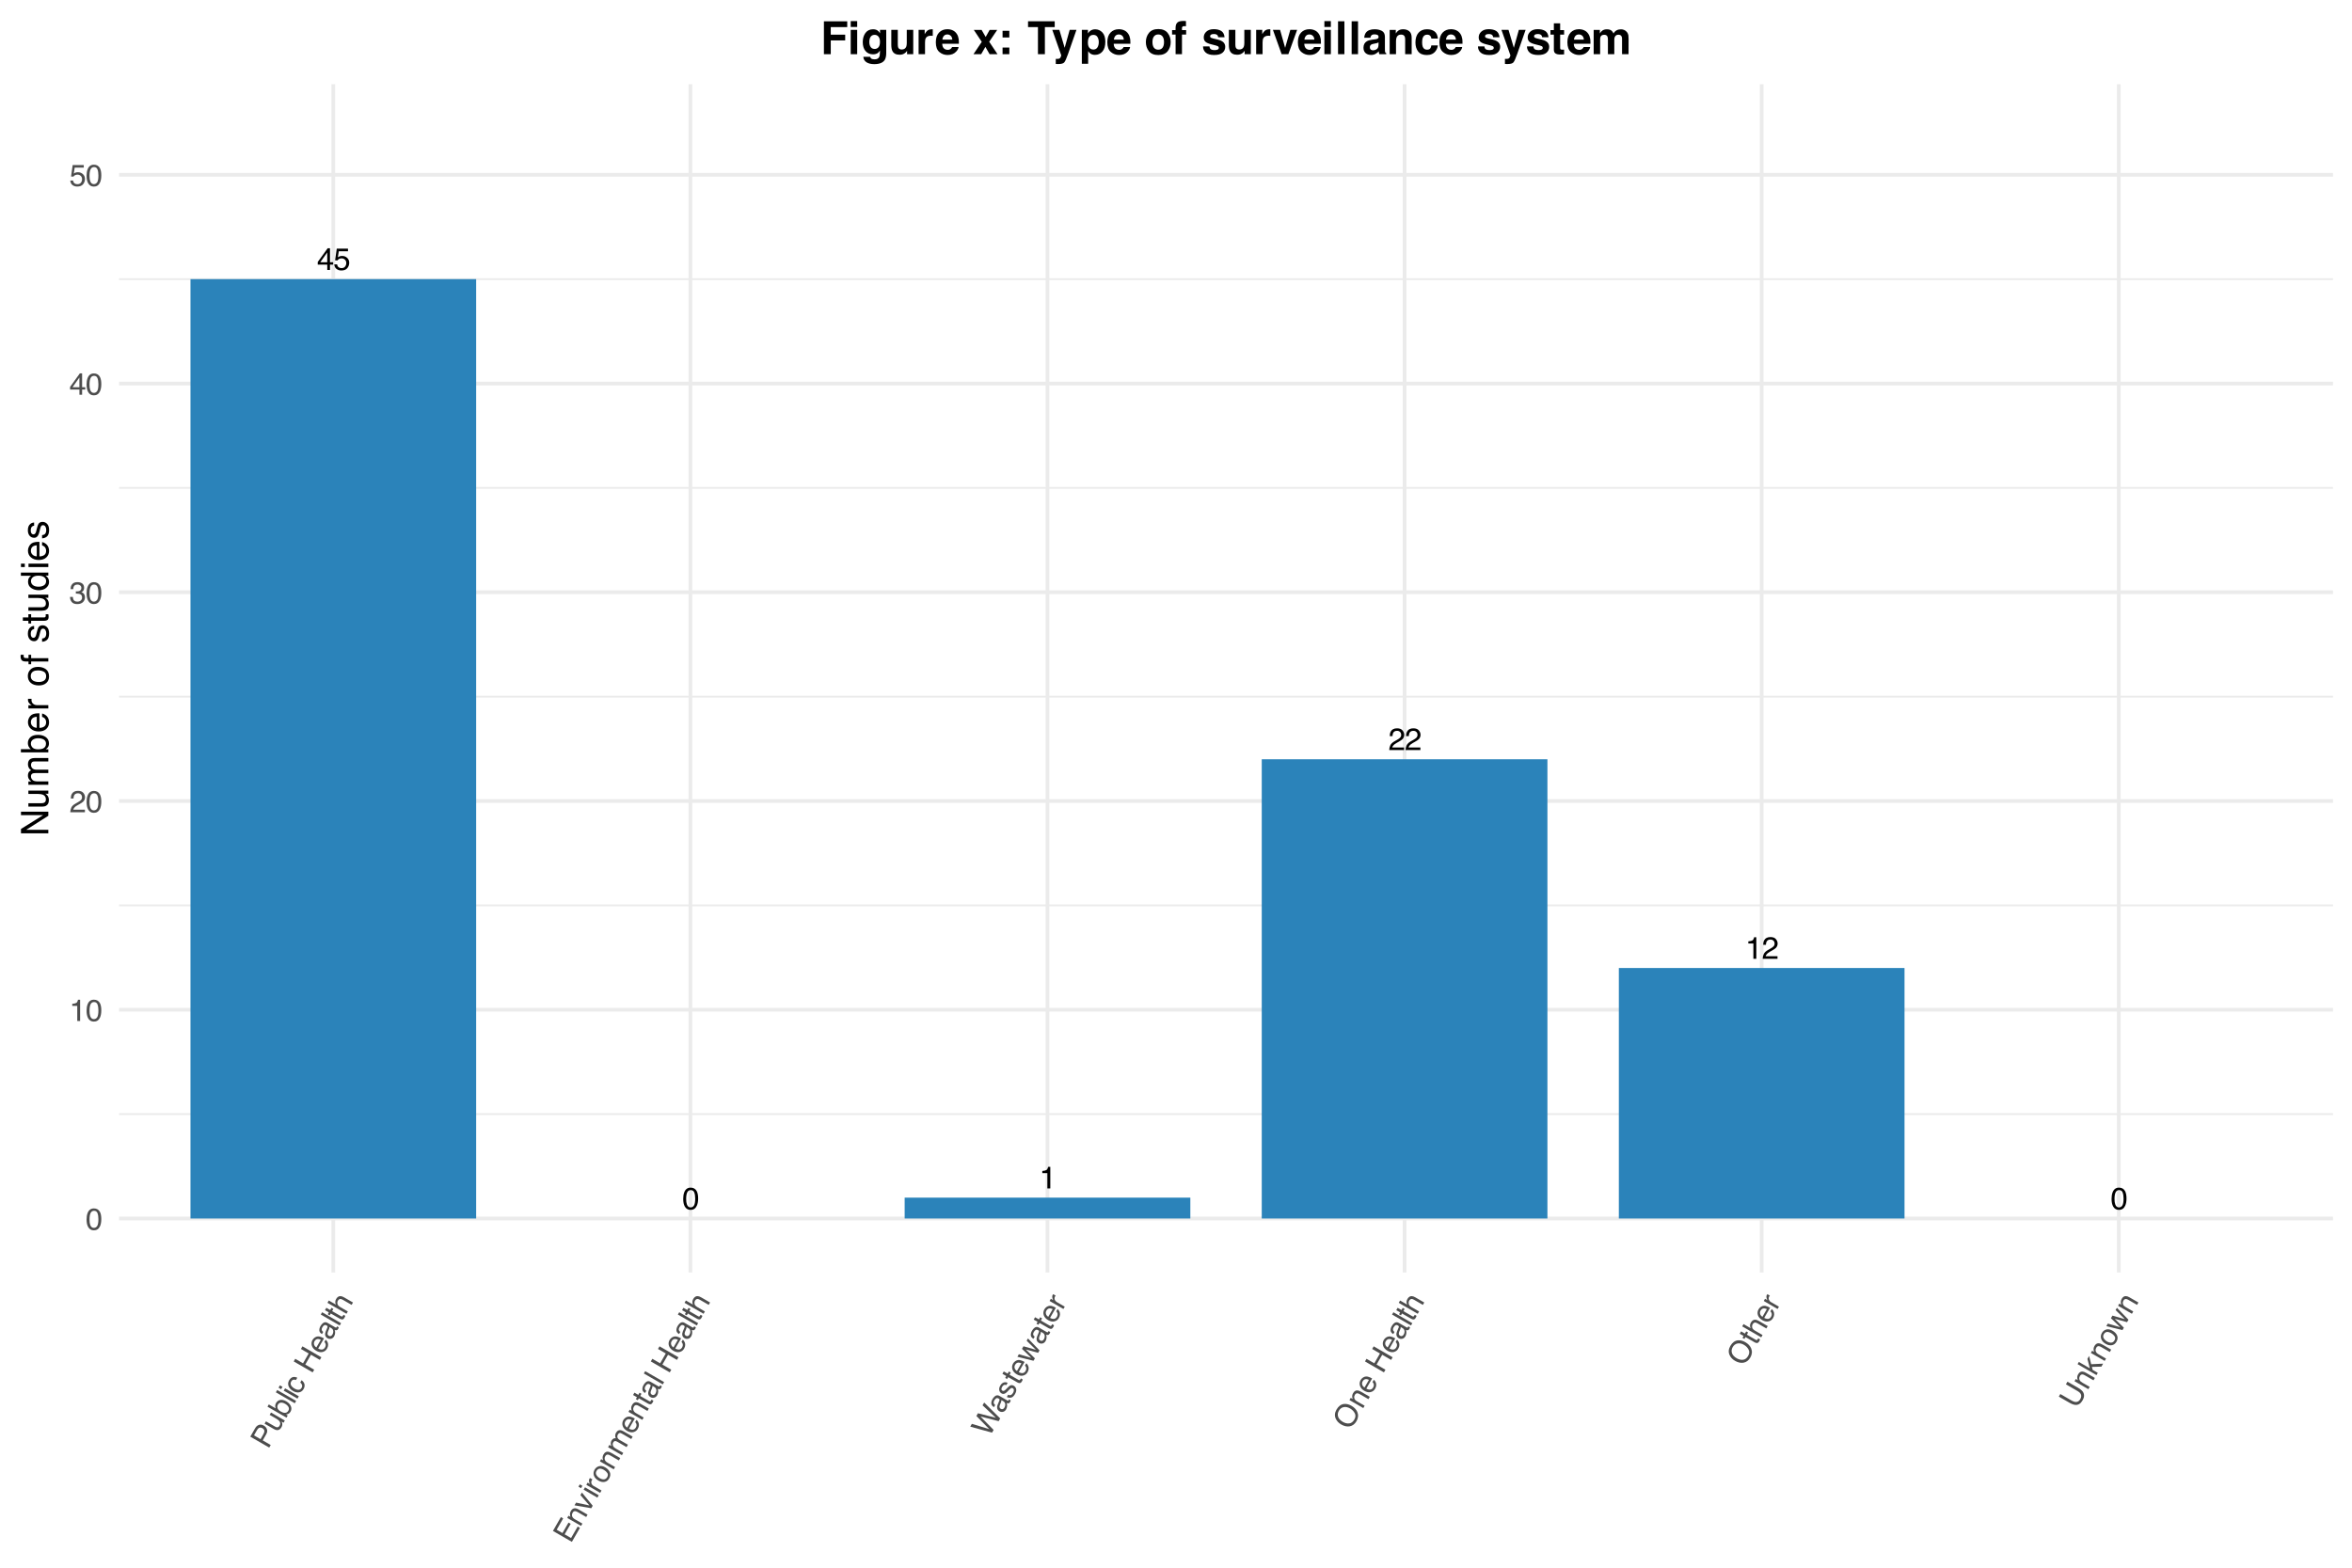 <?xml version="1.0" encoding="UTF-8"?>
<svg xmlns="http://www.w3.org/2000/svg" xmlns:xlink="http://www.w3.org/1999/xlink" width="864" height="576" viewBox="0 0 864 576">
<defs>
<g>
<g id="glyph-0-0">
<path d="M 0.359 0 L 0.359 -8.156 L 6.844 -8.156 L 6.844 0 Z M 5.828 -1.016 L 5.828 -7.141 L 1.391 -7.141 L 1.391 -1.016 Z M 5.828 -1.016 "/>
</g>
<g id="glyph-0-1">
<path d="M 3.766 -2.812 L 3.766 -6.422 L 1.203 -2.812 Z M 3.781 0 L 3.781 -1.938 L 0.281 -1.938 L 0.281 -2.922 L 3.938 -7.969 L 4.781 -7.969 L 4.781 -2.812 L 5.953 -2.812 L 5.953 -1.938 L 4.781 -1.938 L 4.781 0 Z M 3.781 0 "/>
</g>
<g id="glyph-0-2">
<path d="M 1.406 -2.031 C 1.469 -1.457 1.734 -1.062 2.203 -0.844 C 2.441 -0.727 2.711 -0.672 3.016 -0.672 C 3.609 -0.672 4.047 -0.859 4.328 -1.234 C 4.617 -1.617 4.766 -2.039 4.766 -2.5 C 4.766 -3.051 4.594 -3.477 4.25 -3.781 C 3.914 -4.094 3.508 -4.25 3.031 -4.25 C 2.688 -4.25 2.391 -4.18 2.141 -4.047 C 1.898 -3.91 1.691 -3.723 1.516 -3.484 L 0.656 -3.531 L 1.266 -7.828 L 5.391 -7.828 L 5.391 -6.859 L 2.016 -6.859 L 1.672 -4.641 C 1.859 -4.785 2.035 -4.891 2.203 -4.953 C 2.492 -5.078 2.836 -5.141 3.234 -5.141 C 3.961 -5.141 4.578 -4.906 5.078 -4.438 C 5.586 -3.969 5.844 -3.375 5.844 -2.656 C 5.844 -1.895 5.609 -1.227 5.141 -0.656 C 4.68 -0.082 3.941 0.203 2.922 0.203 C 2.273 0.203 1.703 0.02 1.203 -0.344 C 0.703 -0.707 0.422 -1.27 0.359 -2.031 Z M 1.406 -2.031 "/>
</g>
<g id="glyph-0-3">
<path d="M 3.078 -7.953 C 4.109 -7.953 4.852 -7.531 5.312 -6.688 C 5.664 -6.031 5.844 -5.129 5.844 -3.984 C 5.844 -2.898 5.68 -2.008 5.359 -1.312 C 4.891 -0.289 4.129 0.219 3.078 0.219 C 2.117 0.219 1.406 -0.195 0.938 -1.031 C 0.551 -1.719 0.359 -2.645 0.359 -3.812 C 0.359 -4.719 0.473 -5.492 0.703 -6.141 C 1.141 -7.348 1.93 -7.953 3.078 -7.953 Z M 3.062 -0.688 C 3.582 -0.688 3.992 -0.914 4.297 -1.375 C 4.609 -1.844 4.766 -2.703 4.766 -3.953 C 4.766 -4.848 4.648 -5.586 4.422 -6.172 C 4.203 -6.754 3.773 -7.047 3.141 -7.047 C 2.547 -7.047 2.113 -6.77 1.844 -6.219 C 1.57 -5.664 1.438 -4.852 1.438 -3.781 C 1.438 -2.969 1.523 -2.316 1.703 -1.828 C 1.961 -1.066 2.414 -0.688 3.062 -0.688 Z M 3.062 -0.688 "/>
</g>
<g id="glyph-0-4">
<path d="M 1.094 -5.625 L 1.094 -6.406 C 1.812 -6.469 2.312 -6.582 2.594 -6.75 C 2.883 -6.914 3.098 -7.305 3.234 -7.922 L 4.031 -7.922 L 4.031 0 L 2.953 0 L 2.953 -5.625 Z M 1.094 -5.625 "/>
</g>
<g id="glyph-0-5">
<path d="M 0.359 0 C 0.391 -0.688 0.531 -1.281 0.781 -1.781 C 1.031 -2.289 1.508 -2.754 2.219 -3.172 L 3.281 -3.781 C 3.758 -4.062 4.098 -4.301 4.297 -4.5 C 4.598 -4.801 4.75 -5.148 4.75 -5.547 C 4.75 -6.016 4.609 -6.383 4.328 -6.656 C 4.055 -6.926 3.688 -7.062 3.219 -7.062 C 2.531 -7.062 2.055 -6.801 1.797 -6.281 C 1.66 -6.008 1.582 -5.625 1.562 -5.125 L 0.547 -5.125 C 0.555 -5.82 0.688 -6.391 0.938 -6.828 C 1.363 -7.598 2.129 -7.984 3.234 -7.984 C 4.141 -7.984 4.801 -7.734 5.219 -7.234 C 5.645 -6.742 5.859 -6.195 5.859 -5.594 C 5.859 -4.957 5.633 -4.414 5.188 -3.969 C 4.926 -3.707 4.457 -3.391 3.781 -3.016 L 3.031 -2.594 C 2.664 -2.383 2.379 -2.191 2.172 -2.016 C 1.797 -1.691 1.562 -1.332 1.469 -0.938 L 5.812 -0.938 L 5.812 0 Z M 0.359 0 "/>
</g>
<g id="glyph-1-0">
<path d="M 0.359 0 L 0.359 -8.031 L 6.734 -8.031 L 6.734 0 Z M 5.734 -1 L 5.734 -7.031 L 1.375 -7.031 L 1.375 -1 Z M 5.734 -1 "/>
</g>
<g id="glyph-1-1">
<path d="M 3.031 -7.828 C 4.039 -7.828 4.773 -7.41 5.234 -6.578 C 5.578 -5.93 5.75 -5.047 5.75 -3.922 C 5.75 -2.859 5.594 -1.977 5.281 -1.281 C 4.82 -0.281 4.07 0.219 3.031 0.219 C 2.082 0.219 1.379 -0.191 0.922 -1.016 C 0.535 -1.691 0.344 -2.609 0.344 -3.766 C 0.344 -4.648 0.457 -5.41 0.688 -6.047 C 1.125 -7.234 1.906 -7.828 3.031 -7.828 Z M 3.016 -0.688 C 3.523 -0.688 3.93 -0.91 4.234 -1.359 C 4.535 -1.816 4.688 -2.66 4.688 -3.891 C 4.688 -4.773 4.578 -5.504 4.359 -6.078 C 4.141 -6.66 3.719 -6.953 3.094 -6.953 C 2.508 -6.953 2.082 -6.676 1.812 -6.125 C 1.551 -5.582 1.422 -4.781 1.422 -3.719 C 1.422 -2.914 1.504 -2.273 1.672 -1.797 C 1.93 -1.055 2.379 -0.688 3.016 -0.688 Z M 3.016 -0.688 "/>
</g>
<g id="glyph-1-2">
<path d="M 1.078 -5.547 L 1.078 -6.297 C 1.785 -6.367 2.281 -6.484 2.562 -6.641 C 2.844 -6.805 3.051 -7.191 3.188 -7.797 L 3.969 -7.797 L 3.969 0 L 2.922 0 L 2.922 -5.547 Z M 1.078 -5.547 "/>
</g>
<g id="glyph-1-3">
<path d="M 0.344 0 C 0.383 -0.676 0.523 -1.266 0.766 -1.766 C 1.004 -2.266 1.477 -2.719 2.188 -3.125 L 3.234 -3.734 C 3.703 -4.004 4.035 -4.238 4.234 -4.438 C 4.523 -4.738 4.672 -5.082 4.672 -5.469 C 4.672 -5.926 4.535 -6.285 4.266 -6.547 C 3.992 -6.816 3.629 -6.953 3.172 -6.953 C 2.492 -6.953 2.023 -6.695 1.766 -6.188 C 1.629 -5.914 1.555 -5.535 1.547 -5.047 L 0.547 -5.047 C 0.555 -5.734 0.68 -6.289 0.922 -6.719 C 1.348 -7.477 2.098 -7.859 3.172 -7.859 C 4.078 -7.859 4.734 -7.613 5.141 -7.125 C 5.555 -6.645 5.766 -6.109 5.766 -5.516 C 5.766 -4.891 5.547 -4.352 5.109 -3.906 C 4.848 -3.645 4.391 -3.332 3.734 -2.969 L 2.984 -2.547 C 2.617 -2.348 2.336 -2.16 2.141 -1.984 C 1.773 -1.672 1.547 -1.32 1.453 -0.938 L 5.734 -0.938 L 5.734 0 Z M 0.344 0 "/>
</g>
<g id="glyph-1-4">
<path d="M 2.906 0.219 C 1.977 0.219 1.305 -0.035 0.891 -0.547 C 0.473 -1.055 0.266 -1.676 0.266 -2.406 L 1.297 -2.406 C 1.336 -1.895 1.43 -1.523 1.578 -1.297 C 1.836 -0.891 2.301 -0.688 2.969 -0.688 C 3.477 -0.688 3.891 -0.82 4.203 -1.094 C 4.523 -1.375 4.688 -1.734 4.688 -2.172 C 4.688 -2.711 4.52 -3.086 4.188 -3.297 C 3.852 -3.516 3.395 -3.625 2.812 -3.625 C 2.75 -3.625 2.68 -3.625 2.609 -3.625 C 2.547 -3.625 2.477 -3.617 2.406 -3.609 L 2.406 -4.484 C 2.508 -4.473 2.594 -4.461 2.656 -4.453 C 2.727 -4.453 2.805 -4.453 2.891 -4.453 C 3.254 -4.453 3.555 -4.516 3.797 -4.641 C 4.211 -4.836 4.422 -5.203 4.422 -5.734 C 4.422 -6.117 4.281 -6.414 4 -6.625 C 3.727 -6.844 3.406 -6.953 3.031 -6.953 C 2.375 -6.953 1.922 -6.734 1.672 -6.297 C 1.535 -6.055 1.457 -5.711 1.438 -5.266 L 0.469 -5.266 C 0.469 -5.848 0.582 -6.344 0.812 -6.75 C 1.219 -7.477 1.926 -7.844 2.938 -7.844 C 3.727 -7.844 4.344 -7.664 4.781 -7.312 C 5.219 -6.957 5.438 -6.441 5.438 -5.766 C 5.438 -5.285 5.305 -4.895 5.047 -4.594 C 4.891 -4.406 4.688 -4.258 4.438 -4.156 C 4.844 -4.039 5.16 -3.82 5.391 -3.5 C 5.629 -3.176 5.75 -2.781 5.75 -2.312 C 5.75 -1.57 5.5 -0.961 5 -0.484 C 4.508 -0.016 3.812 0.219 2.906 0.219 Z M 2.906 0.219 "/>
</g>
<g id="glyph-1-5">
<path d="M 3.703 -2.766 L 3.703 -6.328 L 1.188 -2.766 Z M 3.719 0 L 3.719 -1.922 L 0.281 -1.922 L 0.281 -2.875 L 3.875 -7.859 L 4.703 -7.859 L 4.703 -2.766 L 5.859 -2.766 L 5.859 -1.922 L 4.703 -1.922 L 4.703 0 Z M 3.719 0 "/>
</g>
<g id="glyph-1-6">
<path d="M 1.391 -2 C 1.453 -1.438 1.711 -1.047 2.172 -0.828 C 2.398 -0.723 2.664 -0.672 2.969 -0.672 C 3.551 -0.672 3.984 -0.852 4.266 -1.219 C 4.547 -1.594 4.688 -2.008 4.688 -2.469 C 4.688 -3.008 4.52 -3.426 4.188 -3.719 C 3.852 -4.02 3.457 -4.172 3 -4.172 C 2.656 -4.172 2.359 -4.102 2.109 -3.969 C 1.867 -3.844 1.664 -3.664 1.5 -3.438 L 0.641 -3.484 L 1.234 -7.703 L 5.312 -7.703 L 5.312 -6.75 L 1.984 -6.75 L 1.641 -4.578 C 1.828 -4.711 2.004 -4.816 2.172 -4.891 C 2.461 -5.004 2.797 -5.062 3.172 -5.062 C 3.891 -5.062 4.5 -4.828 5 -4.359 C 5.5 -3.898 5.75 -3.316 5.75 -2.609 C 5.75 -1.867 5.52 -1.211 5.062 -0.641 C 4.602 -0.078 3.875 0.203 2.875 0.203 C 2.238 0.203 1.676 0.023 1.188 -0.328 C 0.695 -0.691 0.422 -1.25 0.359 -2 Z M 1.391 -2 "/>
</g>
<g id="glyph-2-0">
<path d="M 0.188 -0.312 L -6.766 -4.328 L -3.578 -9.844 L 3.375 -5.828 Z M 2.016 -5.469 L -3.219 -8.484 L -5.406 -4.703 L -0.172 -1.688 Z M 2.016 -5.469 "/>
</g>
<g id="glyph-2-1">
<path d="M -6.469 -4.844 L -4.656 -7.984 C -4.301 -8.598 -3.836 -8.992 -3.266 -9.172 C -2.703 -9.348 -2.109 -9.254 -1.484 -8.891 C -0.941 -8.578 -0.566 -8.133 -0.359 -7.562 C -0.148 -6.988 -0.242 -6.359 -0.641 -5.672 L -1.906 -3.469 L 1.031 -1.766 L 0.484 -0.828 Z M -2.031 -7.953 C -2.531 -8.242 -2.988 -8.25 -3.406 -7.969 C -3.613 -7.812 -3.82 -7.555 -4.031 -7.203 L -5.109 -5.312 L -2.703 -3.922 L -1.625 -5.812 C -1.383 -6.227 -1.273 -6.617 -1.297 -6.984 C -1.328 -7.359 -1.57 -7.68 -2.031 -7.953 Z M -2.031 -7.953 "/>
</g>
<g id="glyph-2-2">
<path d="M -4.219 -4.406 L -0.844 -2.453 C -0.582 -2.305 -0.348 -2.227 -0.141 -2.219 C 0.242 -2.195 0.555 -2.395 0.797 -2.812 C 1.141 -3.406 1.113 -3.961 0.719 -4.484 C 0.488 -4.766 0.129 -5.051 -0.359 -5.344 L -2.859 -6.781 L -2.359 -7.641 L 2.719 -4.703 L 2.25 -3.891 L 1.5 -4.328 C 1.633 -4.109 1.723 -3.879 1.766 -3.641 C 1.836 -3.148 1.738 -2.676 1.469 -2.219 C 1.051 -1.5 0.531 -1.148 -0.094 -1.172 C -0.438 -1.172 -0.828 -1.297 -1.266 -1.547 L -4.719 -3.547 Z M -3.672 -5.656 Z M -3.672 -5.656 "/>
</g>
<g id="glyph-2-3">
<path d="M -6.656 -4.594 L -6.172 -5.422 L -3.641 -3.969 C -3.773 -4.289 -3.832 -4.617 -3.812 -4.953 C -3.789 -5.297 -3.695 -5.613 -3.531 -5.906 C -3.164 -6.539 -2.648 -6.926 -1.984 -7.062 C -1.316 -7.195 -0.566 -7.023 0.266 -6.547 C 1.066 -6.078 1.617 -5.492 1.922 -4.797 C 2.234 -4.109 2.191 -3.422 1.797 -2.734 C 1.566 -2.348 1.285 -2.082 0.953 -1.938 C 0.754 -1.832 0.477 -1.758 0.125 -1.719 L 0.781 -1.344 L 0.328 -0.562 Z M 1.016 -3.125 C 1.273 -3.582 1.289 -4.031 1.062 -4.469 C 0.832 -4.914 0.414 -5.312 -0.188 -5.656 C -0.719 -5.969 -1.223 -6.109 -1.703 -6.078 C -2.191 -6.047 -2.562 -5.805 -2.812 -5.359 C -3.039 -4.973 -3.094 -4.551 -2.969 -4.094 C -2.852 -3.645 -2.469 -3.227 -1.812 -2.844 C -1.332 -2.57 -0.914 -2.406 -0.562 -2.344 C 0.133 -2.25 0.66 -2.508 1.016 -3.125 Z M 1.016 -3.125 "/>
</g>
<g id="glyph-2-4">
<path d="M -6.578 -4.672 L -6.078 -5.516 L 0.875 -1.5 L 0.375 -0.656 Z M -6.578 -4.672 "/>
</g>
<g id="glyph-2-5">
<path d="M -4.688 -3.547 L -4.188 -4.406 L 0.859 -1.484 L 0.359 -0.625 Z M -6.594 -4.641 L -6.094 -5.5 L -5.141 -4.953 L -5.641 -4.094 Z M -6.594 -4.641 "/>
</g>
<g id="glyph-2-6">
<path d="M -3.719 -5.594 C -3.395 -6.164 -2.988 -6.551 -2.5 -6.75 C -2.02 -6.945 -1.422 -6.891 -0.703 -6.578 L -1.188 -5.734 C -1.52 -5.867 -1.836 -5.906 -2.141 -5.844 C -2.453 -5.789 -2.723 -5.562 -2.953 -5.156 C -3.266 -4.613 -3.227 -4.078 -2.844 -3.547 C -2.582 -3.18 -2.195 -2.852 -1.688 -2.562 C -1.188 -2.27 -0.695 -2.129 -0.219 -2.141 C 0.246 -2.16 0.617 -2.406 0.891 -2.875 C 1.086 -3.227 1.133 -3.57 1.031 -3.906 C 0.938 -4.238 0.723 -4.547 0.391 -4.828 L 0.875 -5.672 C 1.5 -5.18 1.859 -4.656 1.953 -4.094 C 2.047 -3.531 1.922 -2.957 1.578 -2.375 C 1.191 -1.707 0.645 -1.316 -0.062 -1.203 C -0.781 -1.098 -1.5 -1.254 -2.219 -1.672 C -3.113 -2.18 -3.68 -2.797 -3.922 -3.516 C -4.172 -4.234 -4.102 -4.926 -3.719 -5.594 Z M -3.781 -5.453 Z M -3.781 -5.453 "/>
</g>
<g id="glyph-2-7">
</g>
<g id="glyph-2-8">
<path d="M -6.516 -4.766 L -5.953 -5.734 L -3.094 -4.078 L -1.016 -7.688 L -3.875 -9.344 L -3.312 -10.312 L 3.641 -6.297 L 3.078 -5.328 L -0.188 -7.219 L -2.266 -3.609 L 1 -1.719 L 0.438 -0.75 Z M -6.516 -4.766 "/>
</g>
<g id="glyph-2-9">
<path d="M -3.609 -5.734 C -3.398 -6.098 -3.113 -6.398 -2.75 -6.641 C -2.383 -6.879 -2.016 -7.008 -1.641 -7.031 C -1.285 -7.051 -0.926 -6.988 -0.562 -6.844 C -0.289 -6.77 0.098 -6.586 0.609 -6.297 L -1.531 -2.578 C -1 -2.285 -0.516 -2.164 -0.078 -2.219 C 0.359 -2.27 0.711 -2.531 0.984 -3 C 1.242 -3.445 1.305 -3.891 1.172 -4.328 C 1.078 -4.578 0.938 -4.797 0.75 -4.984 L 1.234 -5.812 C 1.41 -5.695 1.578 -5.508 1.734 -5.25 C 1.891 -4.988 2 -4.738 2.062 -4.5 C 2.156 -4.094 2.141 -3.672 2.016 -3.234 C 1.941 -2.992 1.832 -2.75 1.688 -2.5 C 1.32 -1.875 0.781 -1.473 0.062 -1.297 C -0.645 -1.129 -1.41 -1.281 -2.234 -1.75 C -3.055 -2.227 -3.594 -2.832 -3.844 -3.562 C -4.094 -4.301 -4.016 -5.023 -3.609 -5.734 Z M -0.562 -5.797 C -0.945 -5.973 -1.289 -6.066 -1.594 -6.078 C -2.133 -6.066 -2.562 -5.789 -2.875 -5.25 C -3.102 -4.852 -3.156 -4.441 -3.031 -4.016 C -2.906 -3.586 -2.625 -3.242 -2.188 -2.984 Z M -3.672 -5.656 Z M -3.672 -5.656 "/>
</g>
<g id="glyph-2-10">
<path d="M -0.609 -2.062 C -0.348 -1.914 -0.102 -1.891 0.125 -1.984 C 0.363 -2.086 0.555 -2.266 0.703 -2.516 C 0.879 -2.816 0.984 -3.145 1.016 -3.5 C 1.055 -4.113 0.816 -4.57 0.297 -4.875 L -0.391 -5.281 C -0.379 -5.125 -0.398 -4.953 -0.453 -4.766 C -0.516 -4.578 -0.582 -4.395 -0.656 -4.219 L -0.891 -3.688 C -1.016 -3.344 -1.082 -3.066 -1.094 -2.859 C -1.094 -2.516 -0.93 -2.25 -0.609 -2.062 Z M -1.141 -5.125 C -1.047 -5.332 -1.051 -5.508 -1.156 -5.656 C -1.219 -5.727 -1.32 -5.805 -1.469 -5.891 C -1.758 -6.055 -2.023 -6.078 -2.266 -5.953 C -2.516 -5.836 -2.754 -5.582 -2.984 -5.188 C -3.242 -4.738 -3.301 -4.352 -3.156 -4.031 C -3.094 -3.844 -2.93 -3.66 -2.672 -3.484 L -3.141 -2.688 C -3.766 -3.062 -4.086 -3.516 -4.109 -4.047 C -4.129 -4.578 -3.988 -5.098 -3.688 -5.609 C -3.344 -6.203 -2.945 -6.629 -2.5 -6.891 C -2.062 -7.117 -1.598 -7.094 -1.109 -6.812 L 1.812 -5.125 C 1.883 -5.082 1.957 -5.062 2.031 -5.062 C 2.113 -5.07 2.191 -5.133 2.266 -5.25 C 2.285 -5.289 2.305 -5.332 2.328 -5.375 C 2.348 -5.414 2.367 -5.473 2.391 -5.547 L 3.031 -5.172 C 2.988 -5.023 2.953 -4.91 2.922 -4.828 C 2.891 -4.754 2.836 -4.656 2.766 -4.531 C 2.598 -4.238 2.375 -4.094 2.094 -4.094 C 1.945 -4.082 1.758 -4.117 1.531 -4.203 C 1.656 -3.91 1.707 -3.547 1.688 -3.109 C 1.664 -2.68 1.547 -2.27 1.328 -1.875 C 1.055 -1.406 0.691 -1.109 0.234 -0.984 C -0.223 -0.859 -0.664 -0.914 -1.094 -1.156 C -1.57 -1.438 -1.852 -1.797 -1.938 -2.234 C -2.031 -2.672 -1.969 -3.148 -1.75 -3.672 Z M -3.672 -5.641 Z M -3.672 -5.641 "/>
</g>
<g id="glyph-2-11">
<path d="M -6.031 -4.547 L -5.531 -5.422 L -4.109 -4.609 L -3.656 -5.406 L -2.953 -5 L -3.406 -4.203 L -0.094 -2.297 C 0.082 -2.191 0.227 -2.18 0.344 -2.266 C 0.426 -2.305 0.508 -2.406 0.594 -2.562 C 0.625 -2.602 0.648 -2.645 0.672 -2.688 C 0.703 -2.738 0.727 -2.797 0.75 -2.859 L 1.422 -2.469 C 1.398 -2.352 1.363 -2.238 1.312 -2.125 C 1.258 -2.008 1.195 -1.891 1.125 -1.766 C 0.895 -1.367 0.641 -1.16 0.359 -1.141 C 0.078 -1.117 -0.223 -1.203 -0.547 -1.391 L -3.906 -3.328 L -4.312 -2.641 L -5.016 -3.047 L -4.609 -3.734 Z M -6.031 -4.547 "/>
</g>
<g id="glyph-2-12">
<path d="M -6.625 -4.656 L -6.125 -5.5 L -3.531 -4 C -3.676 -4.363 -3.75 -4.648 -3.75 -4.859 C -3.781 -5.242 -3.676 -5.641 -3.438 -6.047 C -3.008 -6.785 -2.461 -7.141 -1.797 -7.109 C -1.43 -7.086 -1.004 -6.938 -0.516 -6.656 L 2.75 -4.766 L 2.25 -3.891 L -0.938 -5.734 C -1.32 -5.953 -1.625 -6.066 -1.844 -6.078 C -2.219 -6.066 -2.531 -5.852 -2.781 -5.438 C -2.977 -5.082 -3.035 -4.688 -2.953 -4.25 C -2.879 -3.82 -2.504 -3.414 -1.828 -3.031 L 0.859 -1.469 L 0.359 -0.625 Z M -6.625 -4.656 "/>
</g>
<g id="glyph-2-13">
<path d="M -6.469 -4.844 L -3.547 -9.922 L -2.703 -9.438 L -5.094 -5.281 L -2.969 -4.062 L -0.75 -7.906 L 0.047 -7.438 L -2.172 -3.594 L 0.188 -2.234 L 2.625 -6.453 L 3.453 -5.969 L 0.484 -0.828 Z M -4.984 -7.406 Z M -4.984 -7.406 "/>
</g>
<g id="glyph-2-14">
<path d="M -4.719 -3.562 L -4.25 -4.375 L -3.531 -3.953 C -3.676 -4.367 -3.738 -4.742 -3.719 -5.078 C -3.695 -5.422 -3.586 -5.758 -3.391 -6.094 C -2.984 -6.812 -2.457 -7.148 -1.812 -7.109 C -1.445 -7.098 -1.016 -6.945 -0.516 -6.656 L 2.75 -4.766 L 2.25 -3.891 L -0.938 -5.734 C -1.258 -5.922 -1.539 -6.023 -1.781 -6.047 C -2.176 -6.078 -2.488 -5.895 -2.719 -5.5 C -2.844 -5.289 -2.922 -5.109 -2.953 -4.953 C -3.016 -4.672 -2.992 -4.383 -2.891 -4.094 C -2.797 -3.863 -2.672 -3.672 -2.516 -3.516 C -2.367 -3.367 -2.129 -3.195 -1.797 -3 L 0.859 -1.469 L 0.359 -0.625 Z M -3.688 -5.625 Z M -3.688 -5.625 "/>
</g>
<g id="glyph-2-15">
<path d="M -4.469 -3.984 L 0.438 -2.938 L -2.875 -6.75 L -2.328 -7.688 L 1.641 -2.828 L 1.109 -1.922 L -5.047 -2.984 Z M -4.469 -3.984 "/>
</g>
<g id="glyph-2-16">
<path d="M -4.703 -3.594 L -4.234 -4.406 L -3.344 -3.891 C -3.477 -4.055 -3.594 -4.336 -3.688 -4.734 C -3.781 -5.141 -3.734 -5.508 -3.547 -5.844 C -3.535 -5.863 -3.52 -5.891 -3.5 -5.922 C -3.477 -5.961 -3.438 -6.02 -3.375 -6.094 L -2.469 -5.578 C -2.5 -5.535 -2.531 -5.492 -2.562 -5.453 C -2.594 -5.41 -2.625 -5.367 -2.656 -5.328 C -2.906 -4.891 -2.957 -4.473 -2.812 -4.078 C -2.664 -3.691 -2.41 -3.395 -2.047 -3.188 L 0.875 -1.5 L 0.375 -0.656 Z M -4.703 -3.594 "/>
</g>
<g id="glyph-2-17">
<path d="M 0.969 -2.969 C 1.289 -3.531 1.301 -4.035 1 -4.484 C 0.695 -4.941 0.277 -5.32 -0.25 -5.625 C -0.719 -5.895 -1.145 -6.047 -1.531 -6.078 C -2.133 -6.109 -2.609 -5.832 -2.953 -5.25 C -3.254 -4.727 -3.27 -4.234 -3 -3.766 C -2.738 -3.297 -2.328 -2.895 -1.766 -2.562 C -1.223 -2.25 -0.707 -2.109 -0.219 -2.141 C 0.27 -2.18 0.664 -2.457 0.969 -2.969 Z M -3.672 -5.688 C -3.297 -6.344 -2.758 -6.77 -2.062 -6.969 C -1.363 -7.164 -0.594 -7.02 0.25 -6.531 C 1.062 -6.062 1.617 -5.473 1.922 -4.766 C 2.234 -4.055 2.148 -3.285 1.672 -2.453 C 1.266 -1.754 0.707 -1.336 0 -1.203 C -0.707 -1.066 -1.457 -1.227 -2.25 -1.688 C -3.102 -2.176 -3.656 -2.781 -3.906 -3.5 C -4.164 -4.227 -4.086 -4.957 -3.672 -5.688 Z M -3.672 -5.641 Z M -3.672 -5.641 "/>
</g>
<g id="glyph-2-18">
<path d="M -4.719 -3.562 L -4.219 -4.406 L -3.5 -3.984 C -3.625 -4.328 -3.695 -4.613 -3.719 -4.844 C -3.758 -5.238 -3.676 -5.617 -3.469 -5.984 C -3.227 -6.379 -2.941 -6.645 -2.609 -6.781 C -2.41 -6.852 -2.172 -6.879 -1.891 -6.859 C -2.047 -7.203 -2.113 -7.539 -2.094 -7.875 C -2.082 -8.219 -1.984 -8.547 -1.797 -8.859 C -1.398 -9.547 -0.891 -9.867 -0.266 -9.828 C 0.086 -9.805 0.484 -9.664 0.922 -9.406 L 4.312 -7.453 L 3.797 -6.562 L 0.281 -8.594 C -0.059 -8.789 -0.344 -8.844 -0.562 -8.75 C -0.789 -8.656 -0.973 -8.488 -1.109 -8.25 C -1.305 -7.914 -1.363 -7.562 -1.281 -7.188 C -1.195 -6.812 -0.895 -6.473 -0.375 -6.172 L 2.578 -4.469 L 2.078 -3.594 L -1.234 -5.516 C -1.578 -5.711 -1.848 -5.816 -2.047 -5.828 C -2.359 -5.836 -2.617 -5.664 -2.828 -5.312 C -3.016 -4.988 -3.055 -4.617 -2.953 -4.203 C -2.859 -3.797 -2.484 -3.406 -1.828 -3.031 L 0.859 -1.469 L 0.359 -0.625 Z M -4.719 -3.562 "/>
</g>
<g id="glyph-2-19">
<path d="M -6.25 -5.219 L 0.156 -3.266 L -4.594 -8.109 L -4 -9.109 L 2.562 -7.438 L -2.328 -12.016 L -1.734 -13.047 L 4.156 -7.203 L 3.594 -6.203 L -3.109 -7.922 L 1.734 -2.984 L 1.156 -1.984 L -6.844 -4.188 Z M -6.25 -5.219 "/>
</g>
<g id="glyph-2-20">
<path d="M -0.938 -2.062 C -0.633 -1.906 -0.375 -1.848 -0.156 -1.891 C 0.238 -1.953 0.586 -2.25 0.891 -2.781 C 1.078 -3.094 1.172 -3.406 1.172 -3.719 C 1.172 -4.039 1.031 -4.285 0.75 -4.453 C 0.531 -4.578 0.305 -4.578 0.078 -4.453 C -0.055 -4.367 -0.273 -4.172 -0.578 -3.859 L -1.125 -3.281 C -1.488 -2.906 -1.801 -2.656 -2.062 -2.531 C -2.5 -2.301 -2.922 -2.301 -3.328 -2.531 C -3.805 -2.812 -4.094 -3.207 -4.188 -3.719 C -4.289 -4.238 -4.172 -4.797 -3.828 -5.391 C -3.391 -6.148 -2.848 -6.566 -2.203 -6.641 C -1.797 -6.691 -1.43 -6.617 -1.109 -6.422 L -1.578 -5.609 C -1.766 -5.703 -1.977 -5.734 -2.219 -5.703 C -2.562 -5.648 -2.875 -5.379 -3.156 -4.891 C -3.344 -4.566 -3.422 -4.285 -3.391 -4.047 C -3.359 -3.816 -3.238 -3.645 -3.031 -3.531 C -2.82 -3.406 -2.586 -3.41 -2.328 -3.547 C -2.172 -3.629 -1.992 -3.773 -1.797 -3.984 L -1.312 -4.469 C -0.812 -4.988 -0.438 -5.316 -0.188 -5.453 C 0.227 -5.648 0.672 -5.617 1.141 -5.359 C 1.598 -5.086 1.891 -4.688 2.016 -4.156 C 2.141 -3.633 2 -3.02 1.594 -2.312 C 1.156 -1.551 0.672 -1.113 0.141 -1 C -0.379 -0.895 -0.895 -0.973 -1.406 -1.234 Z M -3.812 -5.391 Z M -3.812 -5.391 "/>
</g>
<g id="glyph-2-21">
<path d="M -4.484 -3.953 L 0.094 -2.609 L -3.344 -5.922 L -2.797 -6.875 L 1.766 -5.578 L -1.625 -8.906 L -1.141 -9.75 L 3.094 -5.359 L 2.578 -4.469 L -1.938 -5.703 L 1.406 -2.438 L 0.891 -1.547 L -5.031 -3.016 Z M -4.484 -3.953 "/>
</g>
<g id="glyph-2-22">
<path d="M -4.969 -7.875 C -4.258 -9.102 -3.348 -9.785 -2.234 -9.922 C -1.348 -10.023 -0.418 -9.797 0.547 -9.234 C 1.578 -8.641 2.285 -7.883 2.672 -6.969 C 3.117 -5.863 3.016 -4.738 2.359 -3.594 C 1.734 -2.52 0.895 -1.891 -0.156 -1.703 C -1.156 -1.547 -2.18 -1.77 -3.234 -2.375 C -4.172 -2.914 -4.836 -3.613 -5.234 -4.469 C -5.742 -5.551 -5.656 -6.688 -4.969 -7.875 Z M 1.578 -4.219 C 2.055 -5.051 2.102 -5.82 1.719 -6.531 C 1.344 -7.25 0.77 -7.832 0 -8.281 C -0.82 -8.75 -1.602 -8.91 -2.344 -8.766 C -3.094 -8.617 -3.68 -8.176 -4.109 -7.438 C -4.523 -6.719 -4.617 -5.988 -4.391 -5.25 C -4.16 -4.52 -3.566 -3.875 -2.609 -3.312 C -1.836 -2.875 -1.07 -2.695 -0.312 -2.781 C 0.445 -2.863 1.078 -3.344 1.578 -4.219 Z M -4.953 -7.906 Z M -4.953 -7.906 "/>
</g>
<g id="glyph-2-23">
<path d="M -5.938 -5.781 L -1.641 -3.297 C -1.129 -3.004 -0.648 -2.859 -0.203 -2.859 C 0.449 -2.848 0.973 -3.176 1.359 -3.844 C 1.828 -4.645 1.867 -5.344 1.484 -5.938 C 1.273 -6.27 0.922 -6.578 0.422 -6.859 L -3.875 -9.344 L -3.312 -10.312 L 0.594 -8.062 C 1.445 -7.57 2.039 -7.07 2.375 -6.562 C 2.957 -5.645 2.91 -4.602 2.234 -3.438 C 1.555 -2.258 0.68 -1.707 -0.391 -1.781 C -0.992 -1.82 -1.723 -2.086 -2.578 -2.578 L -6.484 -4.828 Z M -4.906 -7.562 Z M -4.906 -7.562 "/>
</g>
<g id="glyph-2-24">
<path d="M -6.594 -4.625 L -6.125 -5.438 L -2.094 -3.109 L -2.984 -6.547 L -2.359 -7.641 L -1.594 -4.609 L 2.781 -4.812 L 2.156 -3.719 L -1.328 -3.625 L -1.078 -2.531 L 0.828 -1.422 L 0.359 -0.609 Z M -6.594 -4.625 "/>
</g>
<g id="glyph-3-0">
<path d="M 0 -0.453 L -10.047 -0.453 L -10.047 -8.422 L 0 -8.422 Z M -1.266 -7.172 L -8.781 -7.172 L -8.781 -1.703 L -1.266 -1.703 Z M -1.266 -7.172 "/>
</g>
<g id="glyph-3-1">
<path d="M -10.047 -1.062 L -10.047 -2.672 L -1.906 -7.75 L -10.047 -7.75 L -10.047 -9.031 L 0 -9.031 L 0 -7.516 L -8.125 -2.359 L 0 -2.359 L 0 -1.062 Z M -10.047 -4.969 Z M -10.047 -4.969 "/>
</g>
<g id="glyph-3-2">
<path d="M -7.328 -2.141 L -2.469 -2.141 C -2.094 -2.141 -1.785 -2.195 -1.547 -2.312 C -1.109 -2.531 -0.891 -2.938 -0.891 -3.531 C -0.891 -4.383 -1.27 -4.969 -2.031 -5.281 C -2.445 -5.445 -3.008 -5.531 -3.719 -5.531 L -7.328 -5.531 L -7.328 -6.766 L 0 -6.766 L 0 -5.609 L -1.078 -5.625 C -0.797 -5.457 -0.562 -5.258 -0.375 -5.031 C 0.008 -4.562 0.203 -3.988 0.203 -3.312 C 0.203 -2.27 -0.145 -1.562 -0.844 -1.188 C -1.219 -0.977 -1.719 -0.875 -2.344 -0.875 L -7.328 -0.875 Z M -7.5 -3.828 Z M -7.5 -3.828 "/>
</g>
<g id="glyph-3-3">
<path d="M -7.328 -0.906 L -7.328 -2.125 L -6.281 -2.125 C -6.645 -2.414 -6.906 -2.676 -7.062 -2.906 C -7.344 -3.312 -7.484 -3.773 -7.484 -4.297 C -7.484 -4.879 -7.344 -5.348 -7.062 -5.703 C -6.895 -5.898 -6.648 -6.082 -6.328 -6.25 C -6.723 -6.52 -7.016 -6.836 -7.203 -7.203 C -7.391 -7.578 -7.484 -7.992 -7.484 -8.453 C -7.484 -9.441 -7.129 -10.113 -6.422 -10.469 C -6.035 -10.656 -5.52 -10.75 -4.875 -10.75 L 0 -10.75 L 0 -9.469 L -5.094 -9.469 C -5.57 -9.469 -5.898 -9.348 -6.078 -9.109 C -6.266 -8.867 -6.359 -8.57 -6.359 -8.219 C -6.359 -7.738 -6.195 -7.32 -5.875 -6.969 C -5.551 -6.625 -5.016 -6.453 -4.266 -6.453 L 0 -6.453 L 0 -5.203 L -4.781 -5.203 C -5.281 -5.203 -5.641 -5.141 -5.859 -5.016 C -6.203 -4.828 -6.375 -4.477 -6.375 -3.969 C -6.375 -3.508 -6.191 -3.086 -5.828 -2.703 C -5.473 -2.328 -4.828 -2.141 -3.891 -2.141 L 0 -2.141 L 0 -0.906 Z M -7.328 -0.906 "/>
</g>
<g id="glyph-3-4">
<path d="M -10.078 -0.812 L -10.078 -2 L -6.438 -2 C -6.781 -2.27 -7.047 -2.594 -7.234 -2.969 C -7.422 -3.344 -7.516 -3.75 -7.516 -4.188 C -7.516 -5.094 -7.203 -5.828 -6.578 -6.391 C -5.953 -6.961 -5.023 -7.25 -3.797 -7.25 C -2.641 -7.25 -1.676 -6.969 -0.906 -6.406 C -0.145 -5.852 0.234 -5.078 0.234 -4.078 C 0.234 -3.523 0.098 -3.055 -0.172 -2.672 C -0.328 -2.441 -0.582 -2.195 -0.938 -1.938 L 0 -1.938 L 0 -0.812 Z M -0.859 -4 C -0.859 -4.664 -1.117 -5.164 -1.641 -5.5 C -2.172 -5.832 -2.867 -6 -3.734 -6 C -4.504 -6 -5.141 -5.832 -5.641 -5.5 C -6.148 -5.164 -6.406 -4.68 -6.406 -4.047 C -6.406 -3.484 -6.195 -2.988 -5.781 -2.562 C -5.375 -2.145 -4.691 -1.938 -3.734 -1.938 C -3.047 -1.938 -2.488 -2.02 -2.062 -2.188 C -1.258 -2.52 -0.859 -3.125 -0.859 -4 Z M -0.859 -4 "/>
</g>
<g id="glyph-3-5">
<path d="M -7.484 -3.953 C -7.484 -4.473 -7.359 -4.973 -7.109 -5.453 C -6.867 -5.941 -6.555 -6.316 -6.172 -6.578 C -5.805 -6.828 -5.375 -6.988 -4.875 -7.062 C -4.539 -7.133 -4.004 -7.172 -3.266 -7.172 L -3.266 -1.812 C -2.523 -1.832 -1.93 -2.004 -1.484 -2.328 C -1.035 -2.66 -0.812 -3.172 -0.812 -3.859 C -0.812 -4.504 -1.02 -5.02 -1.438 -5.406 C -1.688 -5.625 -1.973 -5.773 -2.297 -5.859 L -2.297 -7.078 C -2.023 -7.047 -1.723 -6.938 -1.391 -6.75 C -1.066 -6.57 -0.801 -6.375 -0.594 -6.156 C -0.227 -5.781 0.02 -5.316 0.156 -4.766 C 0.227 -4.473 0.266 -4.141 0.266 -3.766 C 0.266 -2.848 -0.066 -2.07 -0.734 -1.438 C -1.398 -0.812 -2.328 -0.5 -3.516 -0.5 C -4.691 -0.5 -5.645 -0.816 -6.375 -1.453 C -7.113 -2.086 -7.484 -2.922 -7.484 -3.953 Z M -4.25 -5.906 C -4.781 -5.863 -5.207 -5.75 -5.531 -5.562 C -6.113 -5.227 -6.406 -4.664 -6.406 -3.875 C -6.406 -3.312 -6.203 -2.836 -5.797 -2.453 C -5.391 -2.066 -4.875 -1.863 -4.25 -1.844 Z M -7.5 -3.828 Z M -7.5 -3.828 "/>
</g>
<g id="glyph-3-6">
<path d="M -7.328 -0.938 L -7.328 -2.109 L -6.062 -2.109 C -6.301 -2.203 -6.598 -2.438 -6.953 -2.812 C -7.305 -3.188 -7.484 -3.617 -7.484 -4.109 C -7.484 -4.129 -7.477 -4.164 -7.469 -4.219 C -7.469 -4.27 -7.461 -4.363 -7.453 -4.5 L -6.156 -4.5 C -6.164 -4.426 -6.172 -4.359 -6.172 -4.297 C -6.18 -4.234 -6.188 -4.164 -6.188 -4.094 C -6.188 -3.477 -5.984 -3.004 -5.578 -2.672 C -5.18 -2.336 -4.727 -2.172 -4.219 -2.172 L 0 -2.172 L 0 -0.938 Z M -7.328 -0.938 "/>
</g>
<g id="glyph-3-7">
</g>
<g id="glyph-3-8">
<path d="M -0.797 -3.812 C -0.797 -4.625 -1.102 -5.18 -1.719 -5.484 C -2.332 -5.785 -3.02 -5.938 -3.781 -5.938 C -4.469 -5.938 -5.023 -5.828 -5.453 -5.609 C -6.117 -5.266 -6.453 -4.672 -6.453 -3.828 C -6.453 -3.066 -6.164 -2.516 -5.594 -2.172 C -5.02 -1.836 -4.328 -1.672 -3.516 -1.672 C -2.742 -1.672 -2.098 -1.836 -1.578 -2.172 C -1.055 -2.516 -0.797 -3.062 -0.797 -3.812 Z M -7.531 -3.859 C -7.531 -4.797 -7.211 -5.586 -6.578 -6.234 C -5.953 -6.891 -5.031 -7.219 -3.812 -7.219 C -2.633 -7.219 -1.66 -6.93 -0.891 -6.359 C -0.117 -5.785 0.266 -4.895 0.266 -3.688 C 0.266 -2.688 -0.07 -1.891 -0.75 -1.297 C -1.438 -0.703 -2.352 -0.406 -3.5 -0.406 C -4.727 -0.406 -5.707 -0.719 -6.438 -1.344 C -7.164 -1.969 -7.531 -2.805 -7.531 -3.859 Z M -7.5 -3.812 Z M -7.5 -3.812 "/>
</g>
<g id="glyph-3-9">
<path d="M -8.438 -1.203 C -8.945 -1.223 -9.32 -1.316 -9.562 -1.484 C -9.977 -1.766 -10.188 -2.316 -10.188 -3.141 C -10.188 -3.211 -10.18 -3.289 -10.172 -3.375 C -10.172 -3.457 -10.164 -3.551 -10.156 -3.656 L -9.031 -3.656 C -9.039 -3.531 -9.047 -3.438 -9.047 -3.375 C -9.055 -3.32 -9.062 -3.27 -9.062 -3.219 C -9.062 -2.844 -8.961 -2.617 -8.766 -2.547 C -8.578 -2.473 -8.082 -2.438 -7.281 -2.438 L -7.281 -3.656 L -6.312 -3.656 L -6.312 -2.422 L 0 -2.422 L 0 -1.203 L -6.312 -1.203 L -6.312 -0.188 L -7.281 -0.188 L -7.281 -1.203 Z M -8.438 -1.203 "/>
</g>
<g id="glyph-3-10">
<path d="M -2.297 -1.641 C -1.891 -1.672 -1.578 -1.77 -1.359 -1.938 C -0.961 -2.25 -0.766 -2.789 -0.766 -3.562 C -0.766 -4.008 -0.863 -4.406 -1.062 -4.75 C -1.258 -5.102 -1.562 -5.281 -1.969 -5.281 C -2.289 -5.281 -2.531 -5.141 -2.688 -4.859 C -2.789 -4.68 -2.91 -4.332 -3.047 -3.812 L -3.281 -2.828 C -3.438 -2.203 -3.613 -1.742 -3.812 -1.453 C -4.145 -0.922 -4.602 -0.656 -5.188 -0.656 C -5.883 -0.656 -6.445 -0.906 -6.875 -1.406 C -7.301 -1.906 -7.516 -2.578 -7.516 -3.422 C -7.516 -4.523 -7.191 -5.316 -6.547 -5.797 C -6.129 -6.109 -5.688 -6.258 -5.219 -6.25 L -5.219 -5.094 C -5.5 -5.062 -5.75 -4.961 -5.969 -4.797 C -6.289 -4.516 -6.453 -4.023 -6.453 -3.328 C -6.453 -2.859 -6.363 -2.504 -6.188 -2.266 C -6.008 -2.023 -5.773 -1.906 -5.484 -1.906 C -5.172 -1.906 -4.914 -2.062 -4.719 -2.375 C -4.602 -2.562 -4.504 -2.832 -4.422 -3.188 L -4.219 -4 C -4.008 -4.883 -3.805 -5.477 -3.609 -5.781 C -3.285 -6.258 -2.789 -6.5 -2.125 -6.5 C -1.469 -6.5 -0.898 -6.25 -0.422 -5.75 C 0.043 -5.258 0.281 -4.508 0.281 -3.5 C 0.281 -2.406 0.035 -1.629 -0.453 -1.172 C -0.953 -0.723 -1.566 -0.484 -2.297 -0.453 Z M -7.5 -3.453 Z M -7.5 -3.453 "/>
</g>
<g id="glyph-3-11">
<path d="M -9.359 -1.156 L -9.359 -2.391 L -7.328 -2.391 L -7.328 -3.562 L -6.312 -3.562 L -6.312 -2.391 L -1.531 -2.391 C -1.281 -2.391 -1.113 -2.477 -1.031 -2.656 C -0.977 -2.75 -0.953 -2.906 -0.953 -3.125 C -0.953 -3.188 -0.953 -3.25 -0.953 -3.312 C -0.953 -3.383 -0.957 -3.469 -0.969 -3.562 L 0 -3.562 C 0.039 -3.414 0.066 -3.266 0.078 -3.109 C 0.098 -2.961 0.109 -2.801 0.109 -2.625 C 0.109 -2.051 -0.035 -1.66 -0.328 -1.453 C -0.617 -1.254 -1 -1.156 -1.469 -1.156 L -6.312 -1.156 L -6.312 -0.156 L -7.328 -0.156 L -7.328 -1.156 Z M -9.359 -1.156 "/>
</g>
<g id="glyph-3-12">
<path d="M -3.578 -1.688 C -2.797 -1.688 -2.141 -1.852 -1.609 -2.188 C -1.078 -2.52 -0.812 -3.051 -0.812 -3.781 C -0.812 -4.352 -1.055 -4.82 -1.547 -5.188 C -2.035 -5.551 -2.738 -5.734 -3.656 -5.734 C -4.582 -5.734 -5.266 -5.539 -5.703 -5.156 C -6.148 -4.781 -6.375 -4.316 -6.375 -3.766 C -6.375 -3.148 -6.133 -2.648 -5.656 -2.266 C -5.188 -1.879 -4.492 -1.688 -3.578 -1.688 Z M -7.453 -3.531 C -7.453 -4.094 -7.332 -4.562 -7.094 -4.938 C -6.957 -5.156 -6.719 -5.406 -6.375 -5.688 L -10.078 -5.688 L -10.078 -6.875 L 0 -6.875 L 0 -5.766 L -1.016 -5.766 C -0.566 -5.473 -0.238 -5.129 -0.031 -4.734 C 0.164 -4.348 0.266 -3.898 0.266 -3.391 C 0.266 -2.578 -0.078 -1.875 -0.766 -1.281 C -1.453 -0.688 -2.363 -0.391 -3.5 -0.391 C -4.57 -0.391 -5.5 -0.66 -6.281 -1.203 C -7.062 -1.742 -7.453 -2.52 -7.453 -3.531 Z M -7.453 -3.531 "/>
</g>
<g id="glyph-3-13">
<path d="M -7.281 -0.906 L -7.281 -2.156 L 0 -2.156 L 0 -0.906 Z M -10.047 -0.906 L -10.047 -2.156 L -8.641 -2.156 L -8.641 -0.906 Z M -10.047 -0.906 "/>
</g>
<g id="glyph-4-0">
<path d="M 1.266 -12.094 L 11 -12.094 L 11 0 L 1.266 0 Z M 9.484 -1.516 L 9.484 -10.578 L 2.766 -10.578 L 2.766 -1.516 Z M 9.484 -1.516 "/>
</g>
<g id="glyph-4-1">
<path d="M 9.844 -9.953 L 3.797 -9.953 L 3.797 -7.172 L 9.094 -7.172 L 9.094 -5.062 L 3.797 -5.062 L 3.797 0 L 1.281 0 L 1.281 -12.078 L 9.844 -12.078 Z M 9.844 -9.953 "/>
</g>
<g id="glyph-4-2">
<path d="M 3.5 -8.938 L 3.5 0 L 1.125 0 L 1.125 -8.938 Z M 3.5 -12.156 L 3.5 -10 L 1.125 -10 L 1.125 -12.156 Z M 3.5 -12.156 "/>
</g>
<g id="glyph-4-3">
<path d="M 3.609 1.562 C 3.867 1.781 4.297 1.891 4.891 1.891 C 5.734 1.891 6.297 1.609 6.578 1.047 C 6.766 0.68 6.859 0.07 6.859 -0.781 L 6.859 -1.359 C 6.629 -0.973 6.391 -0.68 6.141 -0.484 C 5.672 -0.129 5.066 0.047 4.328 0.047 C 3.172 0.047 2.25 -0.352 1.562 -1.156 C 0.883 -1.969 0.547 -3.062 0.547 -4.438 C 0.547 -5.77 0.875 -6.891 1.531 -7.797 C 2.195 -8.703 3.133 -9.156 4.344 -9.156 C 4.789 -9.156 5.18 -9.086 5.516 -8.953 C 6.086 -8.711 6.547 -8.281 6.891 -7.656 L 6.891 -8.938 L 9.172 -8.938 L 9.172 -0.453 C 9.172 0.691 8.977 1.562 8.594 2.156 C 7.926 3.156 6.645 3.656 4.75 3.656 C 3.602 3.656 2.672 3.43 1.953 2.984 C 1.234 2.535 0.832 1.863 0.75 0.969 L 3.297 0.969 C 3.359 1.25 3.461 1.445 3.609 1.562 Z M 3.219 -3.047 C 3.539 -2.297 4.109 -1.922 4.922 -1.922 C 5.473 -1.922 5.938 -2.125 6.312 -2.531 C 6.688 -2.945 6.875 -3.609 6.875 -4.516 C 6.875 -5.359 6.695 -6 6.344 -6.438 C 5.988 -6.883 5.508 -7.109 4.906 -7.109 C 4.082 -7.109 3.516 -6.723 3.203 -5.953 C 3.035 -5.547 2.953 -5.039 2.953 -4.438 C 2.953 -3.914 3.039 -3.453 3.219 -3.047 Z M 3.219 -3.047 "/>
</g>
<g id="glyph-4-4">
<path d="M 6.828 -1.266 C 6.805 -1.234 6.75 -1.148 6.656 -1.016 C 6.57 -0.879 6.469 -0.758 6.344 -0.656 C 5.977 -0.32 5.625 -0.098 5.281 0.016 C 4.938 0.141 4.535 0.203 4.078 0.203 C 2.754 0.203 1.863 -0.273 1.406 -1.234 C 1.156 -1.754 1.031 -2.523 1.031 -3.547 L 1.031 -8.938 L 3.422 -8.938 L 3.422 -3.547 C 3.422 -3.035 3.477 -2.656 3.594 -2.406 C 3.812 -1.945 4.234 -1.719 4.859 -1.719 C 5.648 -1.719 6.195 -2.039 6.5 -2.688 C 6.645 -3.039 6.719 -3.504 6.719 -4.078 L 6.719 -8.938 L 9.094 -8.938 L 9.094 0 L 6.828 0 Z M 6.828 -1.266 "/>
</g>
<g id="glyph-4-5">
<path d="M 5.578 -6.781 C 4.641 -6.781 4.008 -6.473 3.688 -5.859 C 3.508 -5.516 3.422 -4.984 3.422 -4.266 L 3.422 0 L 1.062 0 L 1.062 -8.938 L 3.297 -8.938 L 3.297 -7.375 C 3.66 -7.977 3.973 -8.391 4.234 -8.609 C 4.672 -8.973 5.242 -9.156 5.953 -9.156 C 5.992 -9.156 6.031 -9.148 6.062 -9.141 C 6.094 -9.141 6.16 -9.141 6.266 -9.141 L 6.266 -6.734 C 6.109 -6.754 5.973 -6.766 5.859 -6.766 C 5.742 -6.773 5.648 -6.781 5.578 -6.781 Z M 5.578 -6.781 "/>
</g>
<g id="glyph-4-6">
<path d="M 8.75 -2.625 C 8.688 -2.094 8.41 -1.555 7.922 -1.016 C 7.148 -0.141 6.078 0.297 4.703 0.297 C 3.566 0.297 2.562 -0.066 1.688 -0.797 C 0.82 -1.535 0.391 -2.727 0.391 -4.375 C 0.391 -5.926 0.781 -7.113 1.562 -7.938 C 2.344 -8.758 3.363 -9.172 4.625 -9.172 C 5.363 -9.172 6.031 -9.031 6.625 -8.75 C 7.219 -8.477 7.711 -8.039 8.109 -7.438 C 8.453 -6.906 8.676 -6.289 8.781 -5.594 C 8.844 -5.188 8.867 -4.598 8.859 -3.828 L 2.734 -3.828 C 2.766 -2.93 3.047 -2.301 3.578 -1.938 C 3.898 -1.707 4.289 -1.594 4.75 -1.594 C 5.227 -1.594 5.617 -1.734 5.922 -2.016 C 6.086 -2.16 6.234 -2.363 6.359 -2.625 Z M 6.438 -5.359 C 6.395 -5.984 6.203 -6.453 5.859 -6.766 C 5.523 -7.086 5.113 -7.25 4.625 -7.25 C 4.082 -7.25 3.66 -7.078 3.359 -6.734 C 3.055 -6.398 2.867 -5.941 2.797 -5.359 Z M 6.438 -5.359 "/>
</g>
<g id="glyph-4-7">
</g>
<g id="glyph-4-8">
<path d="M 9.047 0 L 6.141 0 L 4.594 -2.688 L 3.047 0 L 0.219 0 L 3.266 -4.531 L 0.344 -8.922 L 3.203 -8.922 L 4.703 -6.328 L 6.156 -8.922 L 8.938 -8.922 L 6 -4.562 Z M 9.047 0 "/>
</g>
<g id="glyph-4-9">
<path d="M 4.391 -2.438 L 4.391 0 L 1.906 0 L 1.906 -2.438 Z M 1.906 -6.141 L 1.906 -8.594 L 4.391 -8.594 L 4.391 -6.141 Z M 1.906 -6.141 "/>
</g>
<g id="glyph-4-10">
<path d="M 10.062 -12.094 L 10.062 -9.953 L 6.453 -9.953 L 6.453 0 L 3.906 0 L 3.906 -9.953 L 0.266 -9.953 L 0.266 -12.094 Z M 10.062 -12.094 "/>
</g>
<g id="glyph-4-11">
<path d="M 4.719 -2.344 L 6.562 -8.938 L 9.047 -8.938 L 5.984 -0.141 C 5.391 1.547 4.922 2.594 4.578 3 C 4.234 3.406 3.547 3.609 2.516 3.609 C 2.305 3.609 2.141 3.609 2.016 3.609 C 1.891 3.609 1.703 3.598 1.453 3.578 L 1.453 1.719 L 1.75 1.734 C 1.977 1.742 2.195 1.734 2.406 1.703 C 2.613 1.68 2.785 1.617 2.922 1.516 C 3.066 1.422 3.195 1.223 3.312 0.922 C 3.426 0.629 3.473 0.453 3.453 0.391 L 0.172 -8.938 L 2.766 -8.938 Z M 4.719 -2.344 "/>
</g>
<g id="glyph-4-12">
<path d="M 8.578 -7.984 C 9.297 -7.211 9.656 -6.078 9.656 -4.578 C 9.656 -3.004 9.301 -1.805 8.594 -0.984 C 7.883 -0.16 6.973 0.25 5.859 0.25 C 5.148 0.25 4.562 0.07 4.094 -0.281 C 3.832 -0.477 3.582 -0.766 3.344 -1.141 L 3.344 3.516 L 1.031 3.516 L 1.031 -8.938 L 3.266 -8.938 L 3.266 -7.625 C 3.516 -8.008 3.781 -8.312 4.062 -8.531 C 4.582 -8.938 5.203 -9.141 5.922 -9.141 C 6.961 -9.141 7.848 -8.754 8.578 -7.984 Z M 7.25 -4.469 C 7.25 -5.156 7.094 -5.766 6.781 -6.297 C 6.469 -6.828 5.957 -7.094 5.25 -7.094 C 4.406 -7.094 3.82 -6.691 3.5 -5.891 C 3.332 -5.461 3.25 -4.922 3.25 -4.266 C 3.25 -3.223 3.523 -2.492 4.078 -2.078 C 4.41 -1.828 4.801 -1.703 5.25 -1.703 C 5.895 -1.703 6.391 -1.953 6.734 -2.453 C 7.078 -2.961 7.25 -3.633 7.25 -4.469 Z M 7.25 -4.469 "/>
</g>
<g id="glyph-4-13">
<path d="M 8.547 -7.812 C 9.297 -6.863 9.672 -5.742 9.672 -4.453 C 9.672 -3.141 9.297 -2.016 8.547 -1.078 C 7.797 -0.148 6.648 0.312 5.109 0.312 C 3.578 0.312 2.43 -0.148 1.672 -1.078 C 0.922 -2.016 0.547 -3.141 0.547 -4.453 C 0.547 -5.742 0.922 -6.863 1.672 -7.812 C 2.43 -8.758 3.578 -9.234 5.109 -9.234 C 6.648 -9.234 7.797 -8.758 8.547 -7.812 Z M 5.094 -7.25 C 4.414 -7.25 3.891 -7.004 3.516 -6.516 C 3.148 -6.035 2.969 -5.348 2.969 -4.453 C 2.969 -3.555 3.148 -2.863 3.516 -2.375 C 3.891 -1.895 4.414 -1.656 5.094 -1.656 C 5.781 -1.656 6.305 -1.895 6.672 -2.375 C 7.035 -2.863 7.219 -3.555 7.219 -4.453 C 7.219 -5.348 7.035 -6.035 6.672 -6.516 C 6.305 -7.004 5.781 -7.25 5.094 -7.25 Z M 5.094 -7.25 "/>
</g>
<g id="glyph-4-14">
<path d="M 5.281 -12.156 L 5.281 -10.266 C 5.145 -10.273 4.922 -10.285 4.609 -10.297 C 4.305 -10.305 4.098 -10.238 3.984 -10.094 C 3.867 -9.945 3.812 -9.785 3.812 -9.609 L 3.812 -8.859 L 5.344 -8.859 L 5.344 -7.203 L 3.812 -7.203 L 3.812 0 L 1.469 0 L 1.469 -7.203 L 0.172 -7.203 L 0.172 -8.859 L 1.453 -8.859 L 1.453 -9.438 C 1.453 -10.383 1.613 -11.039 1.938 -11.406 C 2.27 -11.945 3.086 -12.219 4.391 -12.219 C 4.535 -12.219 4.664 -12.211 4.781 -12.203 C 4.906 -12.191 5.07 -12.176 5.281 -12.156 Z M 5.281 -12.156 "/>
</g>
<g id="glyph-4-15">
<path d="M 7.25 -8.531 C 7.945 -8.082 8.348 -7.312 8.453 -6.219 L 6.125 -6.219 C 6.082 -6.52 5.992 -6.758 5.859 -6.938 C 5.609 -7.25 5.172 -7.406 4.547 -7.406 C 4.047 -7.406 3.688 -7.328 3.469 -7.172 C 3.25 -7.016 3.141 -6.828 3.141 -6.609 C 3.141 -6.336 3.254 -6.145 3.484 -6.031 C 3.711 -5.906 4.523 -5.688 5.922 -5.375 C 6.848 -5.156 7.547 -4.828 8.016 -4.391 C 8.473 -3.941 8.703 -3.379 8.703 -2.703 C 8.703 -1.816 8.367 -1.094 7.703 -0.531 C 7.047 0.02 6.031 0.297 4.656 0.297 C 3.25 0.297 2.211 0.004 1.547 -0.578 C 0.879 -1.172 0.547 -1.93 0.547 -2.859 L 2.906 -2.859 C 2.957 -2.441 3.066 -2.145 3.234 -1.969 C 3.523 -1.656 4.062 -1.5 4.844 -1.5 C 5.301 -1.5 5.664 -1.566 5.938 -1.703 C 6.207 -1.836 6.344 -2.047 6.344 -2.328 C 6.344 -2.586 6.234 -2.785 6.016 -2.922 C 5.797 -3.055 4.984 -3.289 3.578 -3.625 C 2.566 -3.875 1.852 -4.188 1.438 -4.562 C 1.02 -4.938 0.812 -5.473 0.812 -6.172 C 0.812 -7.004 1.133 -7.711 1.781 -8.297 C 2.426 -8.891 3.336 -9.188 4.516 -9.188 C 5.629 -9.188 6.539 -8.969 7.25 -8.531 Z M 7.25 -8.531 "/>
</g>
<g id="glyph-4-16">
<path d="M 0.219 -8.938 L 2.844 -8.938 L 4.703 -2.344 L 6.609 -8.938 L 9.109 -8.938 L 5.891 0 L 3.422 0 Z M 0.219 -8.938 "/>
</g>
<g id="glyph-4-17">
<path d="M 1.141 -12.094 L 3.484 -12.094 L 3.484 0 L 1.141 0 Z M 1.141 -12.094 "/>
</g>
<g id="glyph-4-18">
<path d="M 1.422 -7.969 C 2.047 -8.758 3.109 -9.156 4.609 -9.156 C 5.586 -9.156 6.457 -8.961 7.219 -8.578 C 7.977 -8.18 8.359 -7.445 8.359 -6.375 L 8.359 -2.266 C 8.359 -1.984 8.363 -1.641 8.375 -1.234 C 8.395 -0.93 8.441 -0.723 8.516 -0.609 C 8.586 -0.504 8.703 -0.414 8.859 -0.344 L 8.859 0 L 6.312 0 C 6.238 -0.176 6.188 -0.344 6.156 -0.5 C 6.133 -0.664 6.117 -0.848 6.109 -1.047 C 5.785 -0.703 5.41 -0.406 4.984 -0.156 C 4.484 0.133 3.914 0.281 3.281 0.281 C 2.469 0.281 1.797 0.051 1.266 -0.406 C 0.742 -0.875 0.484 -1.531 0.484 -2.375 C 0.484 -3.477 0.906 -4.273 1.75 -4.766 C 2.219 -5.035 2.906 -5.227 3.812 -5.344 L 4.594 -5.438 C 5.031 -5.488 5.344 -5.555 5.531 -5.641 C 5.863 -5.785 6.031 -6.008 6.031 -6.312 C 6.031 -6.676 5.898 -6.926 5.641 -7.062 C 5.391 -7.207 5.02 -7.281 4.531 -7.281 C 3.977 -7.281 3.586 -7.141 3.359 -6.859 C 3.191 -6.66 3.082 -6.391 3.031 -6.047 L 0.766 -6.047 C 0.816 -6.828 1.035 -7.469 1.422 -7.969 Z M 3.172 -1.688 C 3.391 -1.508 3.656 -1.422 3.969 -1.422 C 4.469 -1.422 4.93 -1.566 5.359 -1.859 C 5.785 -2.148 6.004 -2.691 6.016 -3.484 L 6.016 -4.344 C 5.867 -4.25 5.719 -4.172 5.562 -4.109 C 5.414 -4.055 5.211 -4.008 4.953 -3.969 L 4.422 -3.859 C 3.93 -3.773 3.582 -3.672 3.375 -3.547 C 3.008 -3.328 2.828 -2.992 2.828 -2.547 C 2.828 -2.148 2.941 -1.863 3.172 -1.688 Z M 3.172 -1.688 "/>
</g>
<g id="glyph-4-19">
<path d="M 5.297 -7.203 C 4.504 -7.203 3.961 -6.867 3.672 -6.203 C 3.516 -5.848 3.438 -5.395 3.438 -4.844 L 3.438 0 L 1.109 0 L 1.109 -8.922 L 3.359 -8.922 L 3.359 -7.625 C 3.66 -8.082 3.945 -8.41 4.219 -8.609 C 4.695 -8.973 5.305 -9.156 6.047 -9.156 C 6.973 -9.156 7.727 -8.91 8.312 -8.422 C 8.895 -7.941 9.188 -7.141 9.188 -6.016 L 9.188 0 L 6.797 0 L 6.797 -5.438 C 6.797 -5.906 6.734 -6.266 6.609 -6.516 C 6.379 -6.973 5.941 -7.203 5.297 -7.203 Z M 5.297 -7.203 "/>
</g>
<g id="glyph-4-20">
<path d="M 8.828 -5.734 L 6.438 -5.734 C 6.383 -6.066 6.27 -6.367 6.094 -6.641 C 5.832 -6.992 5.426 -7.172 4.875 -7.172 C 4.082 -7.172 3.539 -6.781 3.25 -6 C 3.102 -5.582 3.031 -5.031 3.031 -4.344 C 3.031 -3.688 3.102 -3.16 3.25 -2.766 C 3.531 -2.023 4.055 -1.656 4.828 -1.656 C 5.379 -1.656 5.77 -1.801 6 -2.094 C 6.227 -2.383 6.363 -2.766 6.406 -3.234 L 8.797 -3.234 C 8.742 -2.523 8.488 -1.852 8.031 -1.219 C 7.301 -0.195 6.211 0.312 4.766 0.312 C 3.328 0.312 2.27 -0.113 1.594 -0.969 C 0.914 -1.82 0.578 -2.93 0.578 -4.297 C 0.578 -5.828 0.953 -7.02 1.703 -7.875 C 2.453 -8.727 3.488 -9.156 4.812 -9.156 C 5.926 -9.156 6.836 -8.898 7.547 -8.391 C 8.266 -7.891 8.691 -7.004 8.828 -5.734 Z M 8.828 -5.734 "/>
</g>
<g id="glyph-4-21">
<path d="M 5.188 -1.672 L 5.188 0.078 L 4.078 0.125 C 2.973 0.164 2.219 -0.023 1.812 -0.453 C 1.551 -0.723 1.422 -1.133 1.422 -1.688 L 1.422 -7.188 L 0.172 -7.188 L 0.172 -8.859 L 1.422 -8.859 L 1.422 -11.344 L 3.734 -11.344 L 3.734 -8.859 L 5.188 -8.859 L 5.188 -7.188 L 3.734 -7.188 L 3.734 -2.469 C 3.734 -2.102 3.781 -1.875 3.875 -1.781 C 3.969 -1.695 4.25 -1.656 4.719 -1.656 C 4.789 -1.656 4.863 -1.656 4.938 -1.656 C 5.02 -1.656 5.102 -1.66 5.188 -1.672 Z M 5.188 -1.672 "/>
</g>
<g id="glyph-4-22">
<path d="M 6.109 -6.484 C 5.91 -6.91 5.523 -7.125 4.953 -7.125 C 4.285 -7.125 3.836 -6.91 3.609 -6.484 C 3.484 -6.234 3.422 -5.863 3.422 -5.375 L 3.422 0 L 1.047 0 L 1.047 -8.922 L 3.328 -8.922 L 3.328 -7.625 C 3.609 -8.082 3.879 -8.41 4.141 -8.609 C 4.598 -8.961 5.188 -9.141 5.906 -9.141 C 6.594 -9.141 7.145 -8.988 7.562 -8.688 C 7.906 -8.406 8.16 -8.047 8.328 -7.609 C 8.641 -8.141 9.02 -8.523 9.469 -8.766 C 9.945 -9.016 10.484 -9.141 11.078 -9.141 C 11.473 -9.141 11.859 -9.062 12.234 -8.906 C 12.617 -8.75 12.969 -8.484 13.281 -8.109 C 13.531 -7.797 13.703 -7.41 13.797 -6.953 C 13.848 -6.648 13.875 -6.211 13.875 -5.641 L 13.859 0 L 11.469 0 L 11.469 -5.688 C 11.469 -6.031 11.41 -6.312 11.297 -6.531 C 11.086 -6.945 10.707 -7.156 10.156 -7.156 C 9.508 -7.156 9.062 -6.883 8.812 -6.344 C 8.688 -6.062 8.625 -5.723 8.625 -5.328 L 8.625 0 L 6.281 0 L 6.281 -5.328 C 6.281 -5.859 6.223 -6.242 6.109 -6.484 Z M 6.109 -6.484 "/>
</g>
</g>
</defs>
<rect x="-86.4" y="-57.6" width="1036.8" height="691.2" fill="rgb(100%, 100%, 100%)" fill-opacity="1"/>
<rect x="-86.4" y="-57.6" width="1036.8" height="691.2" fill="rgb(100%, 100%, 100%)" fill-opacity="1"/>
<path fill="none" stroke-width="0.679" stroke-linecap="butt" stroke-linejoin="round" stroke="rgb(92.157%, 92.157%, 92.157%)" stroke-opacity="1" stroke-miterlimit="10" d="M 43.738 409.355 L 857.027 409.355 "/>
<path fill="none" stroke-width="0.679" stroke-linecap="butt" stroke-linejoin="round" stroke="rgb(92.157%, 92.157%, 92.157%)" stroke-opacity="1" stroke-miterlimit="10" d="M 43.738 332.656 L 857.027 332.656 "/>
<path fill="none" stroke-width="0.679" stroke-linecap="butt" stroke-linejoin="round" stroke="rgb(92.157%, 92.157%, 92.157%)" stroke-opacity="1" stroke-miterlimit="10" d="M 43.738 255.961 L 857.027 255.961 "/>
<path fill="none" stroke-width="0.679" stroke-linecap="butt" stroke-linejoin="round" stroke="rgb(92.157%, 92.157%, 92.157%)" stroke-opacity="1" stroke-miterlimit="10" d="M 43.738 179.262 L 857.027 179.262 "/>
<path fill="none" stroke-width="0.679" stroke-linecap="butt" stroke-linejoin="round" stroke="rgb(92.157%, 92.157%, 92.157%)" stroke-opacity="1" stroke-miterlimit="10" d="M 43.738 102.562 L 857.027 102.562 "/>
<path fill="none" stroke-width="1.358" stroke-linecap="butt" stroke-linejoin="round" stroke="rgb(92.157%, 92.157%, 92.157%)" stroke-opacity="1" stroke-miterlimit="10" d="M 43.738 447.703 L 857.027 447.703 "/>
<path fill="none" stroke-width="1.358" stroke-linecap="butt" stroke-linejoin="round" stroke="rgb(92.157%, 92.157%, 92.157%)" stroke-opacity="1" stroke-miterlimit="10" d="M 43.738 371.008 L 857.027 371.008 "/>
<path fill="none" stroke-width="1.358" stroke-linecap="butt" stroke-linejoin="round" stroke="rgb(92.157%, 92.157%, 92.157%)" stroke-opacity="1" stroke-miterlimit="10" d="M 43.738 294.309 L 857.027 294.309 "/>
<path fill="none" stroke-width="1.358" stroke-linecap="butt" stroke-linejoin="round" stroke="rgb(92.157%, 92.157%, 92.157%)" stroke-opacity="1" stroke-miterlimit="10" d="M 43.738 217.609 L 857.027 217.609 "/>
<path fill="none" stroke-width="1.358" stroke-linecap="butt" stroke-linejoin="round" stroke="rgb(92.157%, 92.157%, 92.157%)" stroke-opacity="1" stroke-miterlimit="10" d="M 43.738 140.914 L 857.027 140.914 "/>
<path fill="none" stroke-width="1.358" stroke-linecap="butt" stroke-linejoin="round" stroke="rgb(92.157%, 92.157%, 92.157%)" stroke-opacity="1" stroke-miterlimit="10" d="M 43.738 64.215 L 857.027 64.215 "/>
<path fill="none" stroke-width="1.358" stroke-linecap="butt" stroke-linejoin="round" stroke="rgb(92.157%, 92.157%, 92.157%)" stroke-opacity="1" stroke-miterlimit="10" d="M 122.441 467.551 L 122.441 30.949 "/>
<path fill="none" stroke-width="1.358" stroke-linecap="butt" stroke-linejoin="round" stroke="rgb(92.157%, 92.157%, 92.157%)" stroke-opacity="1" stroke-miterlimit="10" d="M 253.617 467.551 L 253.617 30.949 "/>
<path fill="none" stroke-width="1.358" stroke-linecap="butt" stroke-linejoin="round" stroke="rgb(92.157%, 92.157%, 92.157%)" stroke-opacity="1" stroke-miterlimit="10" d="M 384.793 467.551 L 384.793 30.949 "/>
<path fill="none" stroke-width="1.358" stroke-linecap="butt" stroke-linejoin="round" stroke="rgb(92.157%, 92.157%, 92.157%)" stroke-opacity="1" stroke-miterlimit="10" d="M 515.969 467.551 L 515.969 30.949 "/>
<path fill="none" stroke-width="1.358" stroke-linecap="butt" stroke-linejoin="round" stroke="rgb(92.157%, 92.157%, 92.157%)" stroke-opacity="1" stroke-miterlimit="10" d="M 647.145 467.551 L 647.145 30.949 "/>
<path fill="none" stroke-width="1.358" stroke-linecap="butt" stroke-linejoin="round" stroke="rgb(92.157%, 92.157%, 92.157%)" stroke-opacity="1" stroke-miterlimit="10" d="M 778.32 467.551 L 778.32 30.949 "/>
<path fill-rule="nonzero" fill="rgb(16.863%, 51.373%, 72.941%)" fill-opacity="1" d="M 69.973 447.703 L 174.914 447.703 L 174.914 102.562 L 69.973 102.562 Z M 69.973 447.703 "/>
<path fill-rule="nonzero" fill="rgb(16.863%, 51.373%, 72.941%)" fill-opacity="1" d="M 332.324 447.703 L 437.266 447.703 L 437.266 440.035 L 332.324 440.035 Z M 332.324 447.703 "/>
<path fill-rule="nonzero" fill="rgb(16.863%, 51.373%, 72.941%)" fill-opacity="1" d="M 463.5 447.703 L 568.441 447.703 L 568.441 278.969 L 463.5 278.969 Z M 463.5 447.703 "/>
<path fill-rule="nonzero" fill="rgb(16.863%, 51.373%, 72.941%)" fill-opacity="1" d="M 594.676 447.703 L 699.617 447.703 L 699.617 355.664 L 594.676 355.664 Z M 594.676 447.703 "/>
<g fill="rgb(0%, 0%, 0%)" fill-opacity="1">
<use xlink:href="#glyph-0-1" x="116.441" y="99.177"/>
<use xlink:href="#glyph-0-2" x="122.441" y="99.177"/>
</g>
<g fill="rgb(0%, 0%, 0%)" fill-opacity="1">
<use xlink:href="#glyph-0-3" x="250.617" y="444.317"/>
</g>
<g fill="rgb(0%, 0%, 0%)" fill-opacity="1">
<use xlink:href="#glyph-0-4" x="381.793" y="436.646"/>
</g>
<g fill="rgb(0%, 0%, 0%)" fill-opacity="1">
<use xlink:href="#glyph-0-5" x="509.969" y="275.583"/>
<use xlink:href="#glyph-0-5" x="515.969" y="275.583"/>
</g>
<g fill="rgb(0%, 0%, 0%)" fill-opacity="1">
<use xlink:href="#glyph-0-4" x="641.145" y="352.278"/>
<use xlink:href="#glyph-0-5" x="647.145" y="352.278"/>
</g>
<g fill="rgb(0%, 0%, 0%)" fill-opacity="1">
<use xlink:href="#glyph-0-3" x="775.32" y="444.317"/>
</g>
<g fill="rgb(30.196%, 30.196%, 30.196%)" fill-opacity="1">
<use xlink:href="#glyph-1-1" x="31.461" y="451.827"/>
</g>
<g fill="rgb(30.196%, 30.196%, 30.196%)" fill-opacity="1">
<use xlink:href="#glyph-1-2" x="25.461" y="375.132"/>
<use xlink:href="#glyph-1-1" x="31.461" y="375.132"/>
</g>
<g fill="rgb(30.196%, 30.196%, 30.196%)" fill-opacity="1">
<use xlink:href="#glyph-1-3" x="25.461" y="298.433"/>
<use xlink:href="#glyph-1-1" x="31.461" y="298.433"/>
</g>
<g fill="rgb(30.196%, 30.196%, 30.196%)" fill-opacity="1">
<use xlink:href="#glyph-1-4" x="25.461" y="221.733"/>
<use xlink:href="#glyph-1-1" x="31.461" y="221.733"/>
</g>
<g fill="rgb(30.196%, 30.196%, 30.196%)" fill-opacity="1">
<use xlink:href="#glyph-1-5" x="25.461" y="145.038"/>
<use xlink:href="#glyph-1-1" x="31.461" y="145.038"/>
</g>
<g fill="rgb(30.196%, 30.196%, 30.196%)" fill-opacity="1">
<use xlink:href="#glyph-1-6" x="25.461" y="68.339"/>
<use xlink:href="#glyph-1-1" x="31.461" y="68.339"/>
</g>
<g fill="rgb(30.196%, 30.196%, 30.196%)" fill-opacity="1">
<use xlink:href="#glyph-2-1" x="98.414" y="532.695"/>
<use xlink:href="#glyph-2-2" x="101.914" y="526.633"/>
<use xlink:href="#glyph-2-3" x="104.914" y="521.436"/>
<use xlink:href="#glyph-2-4" x="107.914" y="516.24"/>
<use xlink:href="#glyph-2-5" x="108.914" y="514.508"/>
<use xlink:href="#glyph-2-6" x="109.914" y="512.776"/>
<use xlink:href="#glyph-2-7" x="112.914" y="507.58"/>
<use xlink:href="#glyph-2-8" x="114.414" y="504.982"/>
<use xlink:href="#glyph-2-9" x="118.414" y="498.054"/>
<use xlink:href="#glyph-2-10" x="121.414" y="492.858"/>
<use xlink:href="#glyph-2-4" x="124.414" y="487.662"/>
<use xlink:href="#glyph-2-11" x="125.414" y="485.929"/>
<use xlink:href="#glyph-2-12" x="126.914" y="483.331"/>
</g>
<g fill="rgb(30.196%, 30.196%, 30.196%)" fill-opacity="1">
<use xlink:href="#glyph-2-13" x="209.59" y="567.335"/>
<use xlink:href="#glyph-2-14" x="213.09" y="561.273"/>
<use xlink:href="#glyph-2-15" x="216.09" y="556.077"/>
<use xlink:href="#glyph-2-5" x="219.09" y="550.881"/>
<use xlink:href="#glyph-2-16" x="220.09" y="549.149"/>
<use xlink:href="#glyph-2-17" x="222.09" y="545.685"/>
<use xlink:href="#glyph-2-14" x="225.09" y="540.489"/>
<use xlink:href="#glyph-2-18" x="228.09" y="535.293"/>
<use xlink:href="#glyph-2-9" x="232.59" y="527.498"/>
<use xlink:href="#glyph-2-14" x="235.59" y="522.302"/>
<use xlink:href="#glyph-2-11" x="238.59" y="517.106"/>
<use xlink:href="#glyph-2-10" x="240.09" y="514.508"/>
<use xlink:href="#glyph-2-4" x="243.09" y="509.312"/>
<use xlink:href="#glyph-2-7" x="244.09" y="507.58"/>
<use xlink:href="#glyph-2-8" x="245.59" y="504.982"/>
<use xlink:href="#glyph-2-9" x="249.59" y="498.053"/>
<use xlink:href="#glyph-2-10" x="252.59" y="492.857"/>
<use xlink:href="#glyph-2-4" x="255.59" y="487.661"/>
<use xlink:href="#glyph-2-11" x="256.59" y="485.929"/>
<use xlink:href="#glyph-2-12" x="258.09" y="483.331"/>
</g>
<g fill="rgb(30.196%, 30.196%, 30.196%)" fill-opacity="1">
<use xlink:href="#glyph-2-19" x="363.265" y="528.367"/>
<use xlink:href="#glyph-2-10" x="368.265" y="519.706"/>
<use xlink:href="#glyph-2-20" x="371.265" y="514.51"/>
<use xlink:href="#glyph-2-11" x="374.265" y="509.314"/>
<use xlink:href="#glyph-2-9" x="375.765" y="506.716"/>
<use xlink:href="#glyph-2-21" x="378.765" y="501.52"/>
<use xlink:href="#glyph-2-10" x="382.765" y="494.592"/>
<use xlink:href="#glyph-2-11" x="385.765" y="489.396"/>
<use xlink:href="#glyph-2-9" x="387.265" y="486.797"/>
<use xlink:href="#glyph-2-16" x="390.265" y="481.601"/>
</g>
<g fill="rgb(30.196%, 30.196%, 30.196%)" fill-opacity="1">
<use xlink:href="#glyph-2-22" x="495.941" y="525.769"/>
<use xlink:href="#glyph-2-14" x="500.441" y="517.975"/>
<use xlink:href="#glyph-2-9" x="503.441" y="512.779"/>
<use xlink:href="#glyph-2-7" x="506.441" y="507.583"/>
<use xlink:href="#glyph-2-8" x="507.941" y="504.984"/>
<use xlink:href="#glyph-2-9" x="511.941" y="498.056"/>
<use xlink:href="#glyph-2-10" x="514.941" y="492.86"/>
<use xlink:href="#glyph-2-4" x="517.941" y="487.664"/>
<use xlink:href="#glyph-2-11" x="518.941" y="485.932"/>
<use xlink:href="#glyph-2-12" x="520.441" y="483.334"/>
</g>
<g fill="rgb(30.196%, 30.196%, 30.196%)" fill-opacity="1">
<use xlink:href="#glyph-2-22" x="640.613" y="502.386"/>
<use xlink:href="#glyph-2-11" x="645.113" y="494.592"/>
<use xlink:href="#glyph-2-12" x="646.613" y="491.994"/>
<use xlink:href="#glyph-2-9" x="649.613" y="486.798"/>
<use xlink:href="#glyph-2-16" x="652.613" y="481.602"/>
</g>
<g fill="rgb(30.196%, 30.196%, 30.196%)" fill-opacity="1">
<use xlink:href="#glyph-2-23" x="762.789" y="517.972"/>
<use xlink:href="#glyph-2-14" x="766.789" y="511.044"/>
<use xlink:href="#glyph-2-24" x="769.789" y="505.848"/>
<use xlink:href="#glyph-2-14" x="772.789" y="500.652"/>
<use xlink:href="#glyph-2-17" x="775.789" y="495.456"/>
<use xlink:href="#glyph-2-21" x="778.789" y="490.259"/>
<use xlink:href="#glyph-2-14" x="782.789" y="483.331"/>
</g>
<g fill="rgb(0%, 0%, 0%)" fill-opacity="1">
<use xlink:href="#glyph-3-1" x="17.753" y="307.25"/>
<use xlink:href="#glyph-3-2" x="17.753" y="297.25"/>
<use xlink:href="#glyph-3-3" x="17.753" y="289.25"/>
<use xlink:href="#glyph-3-4" x="17.753" y="277.25"/>
<use xlink:href="#glyph-3-5" x="17.753" y="269.25"/>
<use xlink:href="#glyph-3-6" x="17.753" y="261.25"/>
<use xlink:href="#glyph-3-7" x="17.753" y="256.25"/>
<use xlink:href="#glyph-3-8" x="17.753" y="252.25"/>
<use xlink:href="#glyph-3-9" x="17.753" y="244.25"/>
<use xlink:href="#glyph-3-7" x="17.753" y="240.25"/>
<use xlink:href="#glyph-3-10" x="17.753" y="236.25"/>
<use xlink:href="#glyph-3-11" x="17.753" y="229.25"/>
<use xlink:href="#glyph-3-2" x="17.753" y="225.25"/>
<use xlink:href="#glyph-3-12" x="17.753" y="217.25"/>
<use xlink:href="#glyph-3-13" x="17.753" y="209.25"/>
<use xlink:href="#glyph-3-5" x="17.753" y="206.25"/>
<use xlink:href="#glyph-3-10" x="17.753" y="198.25"/>
</g>
<g fill="rgb(0%, 0%, 0%)" fill-opacity="1">
<use xlink:href="#glyph-4-1" x="301.383" y="19.909"/>
<use xlink:href="#glyph-4-2" x="311.383" y="19.909"/>
<use xlink:href="#glyph-4-3" x="316.383" y="19.909"/>
<use xlink:href="#glyph-4-4" x="326.383" y="19.909"/>
<use xlink:href="#glyph-4-5" x="336.383" y="19.909"/>
<use xlink:href="#glyph-4-6" x="343.383" y="19.909"/>
<use xlink:href="#glyph-4-7" x="352.383" y="19.909"/>
<use xlink:href="#glyph-4-8" x="357.383" y="19.909"/>
<use xlink:href="#glyph-4-9" x="366.383" y="19.909"/>
<use xlink:href="#glyph-4-7" x="372.383" y="19.909"/>
<use xlink:href="#glyph-4-10" x="377.383" y="19.909"/>
<use xlink:href="#glyph-4-11" x="386.383" y="19.909"/>
<use xlink:href="#glyph-4-12" x="396.383" y="19.909"/>
<use xlink:href="#glyph-4-6" x="406.383" y="19.909"/>
<use xlink:href="#glyph-4-7" x="415.383" y="19.909"/>
<use xlink:href="#glyph-4-13" x="420.383" y="19.909"/>
<use xlink:href="#glyph-4-14" x="430.383" y="19.909"/>
<use xlink:href="#glyph-4-7" x="436.383" y="19.909"/>
<use xlink:href="#glyph-4-15" x="441.383" y="19.909"/>
<use xlink:href="#glyph-4-4" x="450.383" y="19.909"/>
<use xlink:href="#glyph-4-5" x="460.383" y="19.909"/>
<use xlink:href="#glyph-4-16" x="467.383" y="19.909"/>
<use xlink:href="#glyph-4-6" x="476.383" y="19.909"/>
<use xlink:href="#glyph-4-2" x="485.383" y="19.909"/>
<use xlink:href="#glyph-4-17" x="490.383" y="19.909"/>
<use xlink:href="#glyph-4-17" x="495.383" y="19.909"/>
<use xlink:href="#glyph-4-18" x="500.383" y="19.909"/>
<use xlink:href="#glyph-4-19" x="509.383" y="19.909"/>
<use xlink:href="#glyph-4-20" x="519.383" y="19.909"/>
<use xlink:href="#glyph-4-6" x="528.383" y="19.909"/>
<use xlink:href="#glyph-4-7" x="537.383" y="19.909"/>
<use xlink:href="#glyph-4-15" x="542.383" y="19.909"/>
<use xlink:href="#glyph-4-11" x="551.383" y="19.909"/>
<use xlink:href="#glyph-4-15" x="560.383" y="19.909"/>
<use xlink:href="#glyph-4-21" x="569.383" y="19.909"/>
<use xlink:href="#glyph-4-6" x="575.383" y="19.909"/>
<use xlink:href="#glyph-4-22" x="584.383" y="19.909"/>
</g>
</svg>
